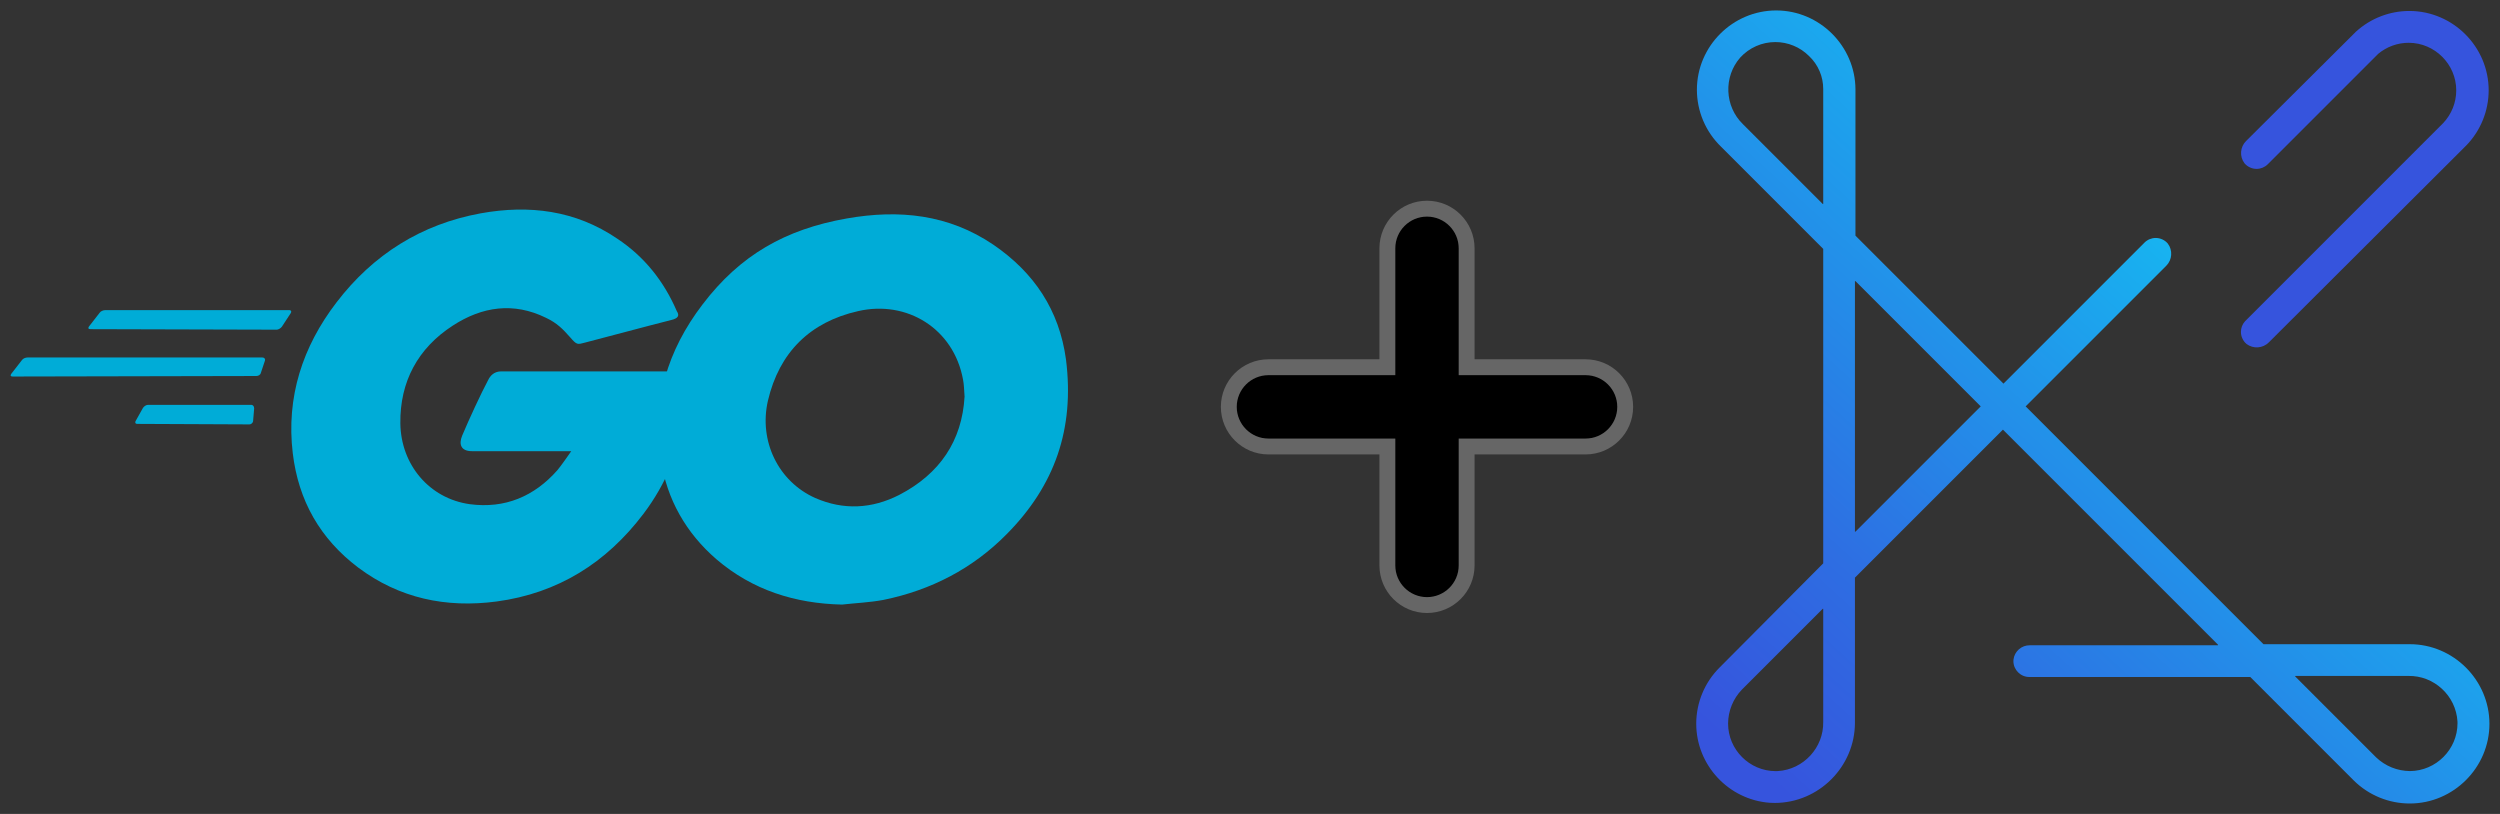 <?xml version="1.0" encoding="UTF-8" standalone="no"?>
<!DOCTYPE svg PUBLIC "-//W3C//DTD SVG 1.1//EN" "http://www.w3.org/Graphics/SVG/1.1/DTD/svg11.dtd">
<svg width="100%" height="100%" viewBox="0 0 473 154" version="1.1" xmlns="http://www.w3.org/2000/svg" xmlns:xlink="http://www.w3.org/1999/xlink" xml:space="preserve" xmlns:serif="http://www.serif.com/" style="fill-rule:evenodd;clip-rule:evenodd;stroke-linejoin:round;stroke-miterlimit:2;">
    <rect x="0" y="0" width="473" height="154" fill="#333333" stroke="none"/>
    <g id="Katapult" transform="matrix(1,0,0,1,320.953,1.857)">
        <g transform="matrix(1,0,0,1,0,0.03)">
            <path d="M134.6,120L107.3,120L62.3,75L88.9,48.4C90.032,47.277 90.16,45.472 89.2,44.2C88.63,43.525 87.791,43.135 86.907,43.135C86.119,43.135 85.361,43.446 84.8,44L58.1,70.7L30.1,42.7L30.1,15C30.05,6.806 23.295,0.091 15.1,0.091C6.872,0.091 0.1,6.862 0.1,15.091C0.1,19.168 1.762,23.073 4.7,25.9L24,45.2L24,104.7L4.4,124.4C1.568,127.215 -0.025,131.046 -0.025,135.039C-0.025,142.863 6.096,149.44 13.9,150C14.207,150.019 14.514,150.028 14.821,150.028C23.148,150.028 30.001,143.175 30.001,134.848C30.001,134.799 30,134.749 30,134.7L30,107.4L58,79.4L98.7,120.1L98.7,120.2L63.1,120.2C61.534,120.169 60.184,121.345 60,122.9C59.99,123 59.985,123.1 59.985,123.2C59.985,124.846 61.339,126.2 62.985,126.2C62.99,126.2 62.995,126.2 63,126.2L104.8,126.2L124.4,145.8C127.218,148.577 131.02,150.135 134.977,150.135C143.244,150.135 150.047,143.332 150.047,135.065C150.047,126.798 143.244,119.995 134.977,119.995C134.851,119.995 134.726,119.997 134.6,120ZM24,134.7C24.089,139.575 20.267,143.708 15.4,144C15.267,144.006 15.133,144.009 15,144.009C10.063,144.009 6,139.946 6,135.009C6,135.006 6,135.003 6,135C6.018,132.614 6.949,130.323 8.6,128.6L23.9,113.3L24,113.3L24,134.7ZM24,15L24,36.7L23.9,36.7L8.8,21.6C5.329,18.221 5.108,12.643 8.3,9C10.004,7.135 12.417,6.071 14.944,6.071C17.326,6.071 19.613,7.017 21.3,8.7C23.04,10.329 24.02,12.616 24,15ZM53.8,75L30.1,98.7L30,98.7L30,51.3L30.1,51.3L53.8,75ZM135,144C132.614,143.982 130.323,143.051 128.6,141.4L113.3,126.1L113.3,126L134.7,126C139.575,125.911 143.708,129.733 144,134.6C144.005,134.717 144.007,134.833 144.007,134.95C144.007,139.898 139.948,143.976 135,144Z" style="fill:url(#_Linear1);fill-rule:nonzero;"/>
        </g>
        <g transform="matrix(1,0,0,1,0,0.03)">
            <path d="M104.1,63.2C105.373,64.156 107.175,64.027 108.3,62.9L145.7,25.6C148.395,22.805 149.902,19.07 149.902,15.188C149.902,6.959 143.131,0.188 134.902,0.188C131.166,0.188 127.562,1.584 124.8,4.1L124.5,4.4L104,24.8C102.868,25.923 102.74,27.728 103.7,29C104.27,29.675 105.109,30.065 105.993,30.065C106.781,30.065 107.539,29.754 108.1,29.2L129,8.3C130.618,6.949 132.66,6.209 134.768,6.209C139.705,6.209 143.768,10.272 143.768,15.209C143.768,17.512 142.884,19.729 141.3,21.4L103.8,58.9C103.306,59.45 103.032,60.165 103.032,60.905C103.032,61.789 103.423,62.63 104.1,63.2Z" style="fill:url(#_Linear2);fill-rule:nonzero;"/>
        </g>
    </g>
    <g id="Plus--shape-" serif:id="Plus (shape)" transform="matrix(1,0,0,1,-137.777,-223.022)">
        <path d="M401.766,294L377.766,294C374.455,294 371.766,296.689 371.766,300C371.766,303.311 374.455,306 377.766,306L401.766,306L401.766,330C401.766,333.311 404.455,336 407.766,336C411.078,336 413.766,333.311 413.766,330L413.766,306L437.766,306C441.078,306 443.766,303.311 443.766,300C443.766,296.689 441.078,294 437.766,294L413.766,294L413.766,270C413.766,266.689 411.078,264 407.766,264C404.455,264 401.766,266.689 401.766,270L401.766,294Z"/>
        <path d="M398.766,291L377.766,291C372.799,291 368.766,295.033 368.766,300C368.766,304.967 372.799,309 377.766,309C377.766,309 398.766,309 398.766,309C398.766,309 398.766,330 398.766,330C398.766,334.967 402.799,339 407.766,339C412.734,339 416.766,334.967 416.766,330L416.766,309C416.766,309 437.766,309 437.766,309C442.734,309 446.766,304.967 446.766,300C446.766,295.033 442.734,291 437.766,291L416.766,291C416.766,291 416.766,270 416.766,270C416.766,265.033 412.734,261 407.766,261C402.799,261 398.766,265.033 398.766,270C398.766,270 398.766,291 398.766,291ZM401.766,294L377.766,294C374.455,294 371.766,296.689 371.766,300C371.766,303.311 374.455,306 377.766,306L401.766,306L401.766,330C401.766,333.311 404.455,336 407.766,336C411.078,336 413.766,333.311 413.766,330L413.766,306L437.766,306C441.078,306 443.766,303.311 443.766,300C443.766,296.689 441.078,294 437.766,294L413.766,294L413.766,270C413.766,266.689 411.078,264 407.766,264C404.455,264 401.766,266.689 401.766,270L401.766,294Z" style="fill:white;fill-opacity:0.25;"/>
    </g>
    <g id="Go" transform="matrix(0.974,0,0,0.974,-63.077,4.303)">
        <g transform="matrix(1,0,0,1,42.13,-41.578)">
            <g>
                <g>
                    <path d="M40.2,101.1C39.8,101.1 39.7,100.9 39.9,100.6L42,97.9C42.2,97.6 42.7,97.4 43.1,97.4L78.8,97.4C79.2,97.4 79.3,97.7 79.1,98L77.4,100.6C77.2,100.9 76.7,101.2 76.4,101.2L40.2,101.1Z" style="fill:rgb(0,172,215);fill-rule:nonzero;"/>
                </g>
            </g>
        </g>
        <g transform="matrix(1,0,0,1,42.13,-41.578)">
            <g>
                <g>
                    <path d="M25.1,110.3C24.7,110.3 24.6,110.1 24.8,109.8L26.9,107.1C27.1,106.8 27.6,106.6 28,106.6L73.6,106.6C74,106.6 74.2,106.9 74.1,107.2L73.3,109.6C73.2,110 72.8,110.2 72.4,110.2L25.1,110.3Z" style="fill:rgb(0,172,215);fill-rule:nonzero;"/>
                </g>
            </g>
        </g>
        <g transform="matrix(1,0,0,1,42.13,-41.578)">
            <g>
                <g>
                    <path d="M49.3,119.5C48.9,119.5 48.8,119.2 49,118.9L50.4,116.4C50.6,116.1 51,115.8 51.4,115.8L71.4,115.8C71.8,115.8 72,116.1 72,116.5L71.8,118.9C71.8,119.3 71.4,119.6 71.1,119.6L49.3,119.5Z" style="fill:rgb(0,172,215);fill-rule:nonzero;"/>
                </g>
            </g>
        </g>
        <g transform="matrix(1,0,0,1,42.13,-41.578)">
            <g id="CXHf1q_3_">
                <g>
                    <g>
                        <path d="M153.1,99.3C146.8,100.9 142.5,102.1 136.3,103.7C134.8,104.1 134.7,104.2 133.4,102.7C131.9,101 130.8,99.9 128.7,98.9C122.4,95.8 116.3,96.7 110.6,100.4C103.8,104.8 100.3,111.3 100.4,119.4C100.5,127.4 106,134 113.9,135.1C120.7,136 126.4,133.6 130.9,128.5C131.8,127.4 132.6,126.2 133.6,124.8L114.3,124.8C112.2,124.8 111.7,123.5 112.4,121.8C113.7,118.7 116.1,113.5 117.5,110.9C117.8,110.3 118.5,109.3 120,109.3L156.4,109.3C156.2,112 156.2,114.7 155.8,117.4C154.7,124.6 152,131.2 147.6,137C140.4,146.5 131,152.4 119.1,154C109.3,155.3 100.2,153.4 92.2,147.4C84.8,141.8 80.6,134.4 79.5,125.2C78.2,114.3 81.4,104.5 88,95.9C95.1,86.6 104.5,80.7 116,78.6C125.4,76.9 134.4,78 142.5,83.5C147.8,87 151.6,91.8 154.1,97.6C154.7,98.5 154.3,99 153.1,99.3Z" style="fill:rgb(0,172,215);fill-rule:nonzero;"/>
                    </g>
                    <g>
                        <path d="M186.2,154.6C177.1,154.4 168.8,151.8 161.8,145.8C155.9,140.7 152.2,134.2 151,126.5C149.2,115.2 152.3,105.2 159.1,96.3C166.4,86.7 175.2,81.7 187.1,79.6C197.3,77.8 206.9,78.8 215.6,84.7C223.5,90.1 228.4,97.4 229.7,107C231.4,120.5 227.5,131.5 218.2,140.9C211.6,147.6 203.5,151.8 194.2,153.7C191.5,154.2 188.8,154.3 186.2,154.6ZM210,114.2C209.9,112.9 209.9,111.9 209.7,110.9C207.9,101 198.8,95.4 189.3,97.6C180,99.7 174,105.6 171.8,115C170,122.8 173.8,130.7 181,133.9C186.5,136.3 192,136 197.3,133.3C205.2,129.2 209.5,122.8 210,114.2Z" style="fill:rgb(0,172,215);fill-rule:nonzero;"/>
                    </g>
                </g>
            </g>
        </g>
    </g>
    <defs>
        <linearGradient id="_Linear1" x1="0" y1="0" x2="1" y2="0" gradientUnits="userSpaceOnUse" gradientTransform="matrix(-145.2,157.61,-157.61,-145.2,156.74,-13.59)"><stop offset="0" style="stop-color:rgb(0,255,255);stop-opacity:1"/><stop offset="0.44" style="stop-color:rgb(25,174,239);stop-opacity:1"/><stop offset="0.82" style="stop-color:rgb(46,109,226);stop-opacity:1"/><stop offset="1" style="stop-color:rgb(54,84,221);stop-opacity:1"/></linearGradient>
        <linearGradient id="_Linear2" x1="0" y1="0" x2="1" y2="0" gradientUnits="userSpaceOnUse" gradientTransform="matrix(-6804.2,-10030.9,10030.9,-6804.2,7547.02,14364.5)"><stop offset="0" style="stop-color:rgb(0,255,255);stop-opacity:1"/><stop offset="0.44" style="stop-color:rgb(25,174,239);stop-opacity:1"/><stop offset="0.82" style="stop-color:rgb(46,109,226);stop-opacity:1"/><stop offset="1" style="stop-color:rgb(54,84,221);stop-opacity:1"/></linearGradient>
    </defs>
</svg>
